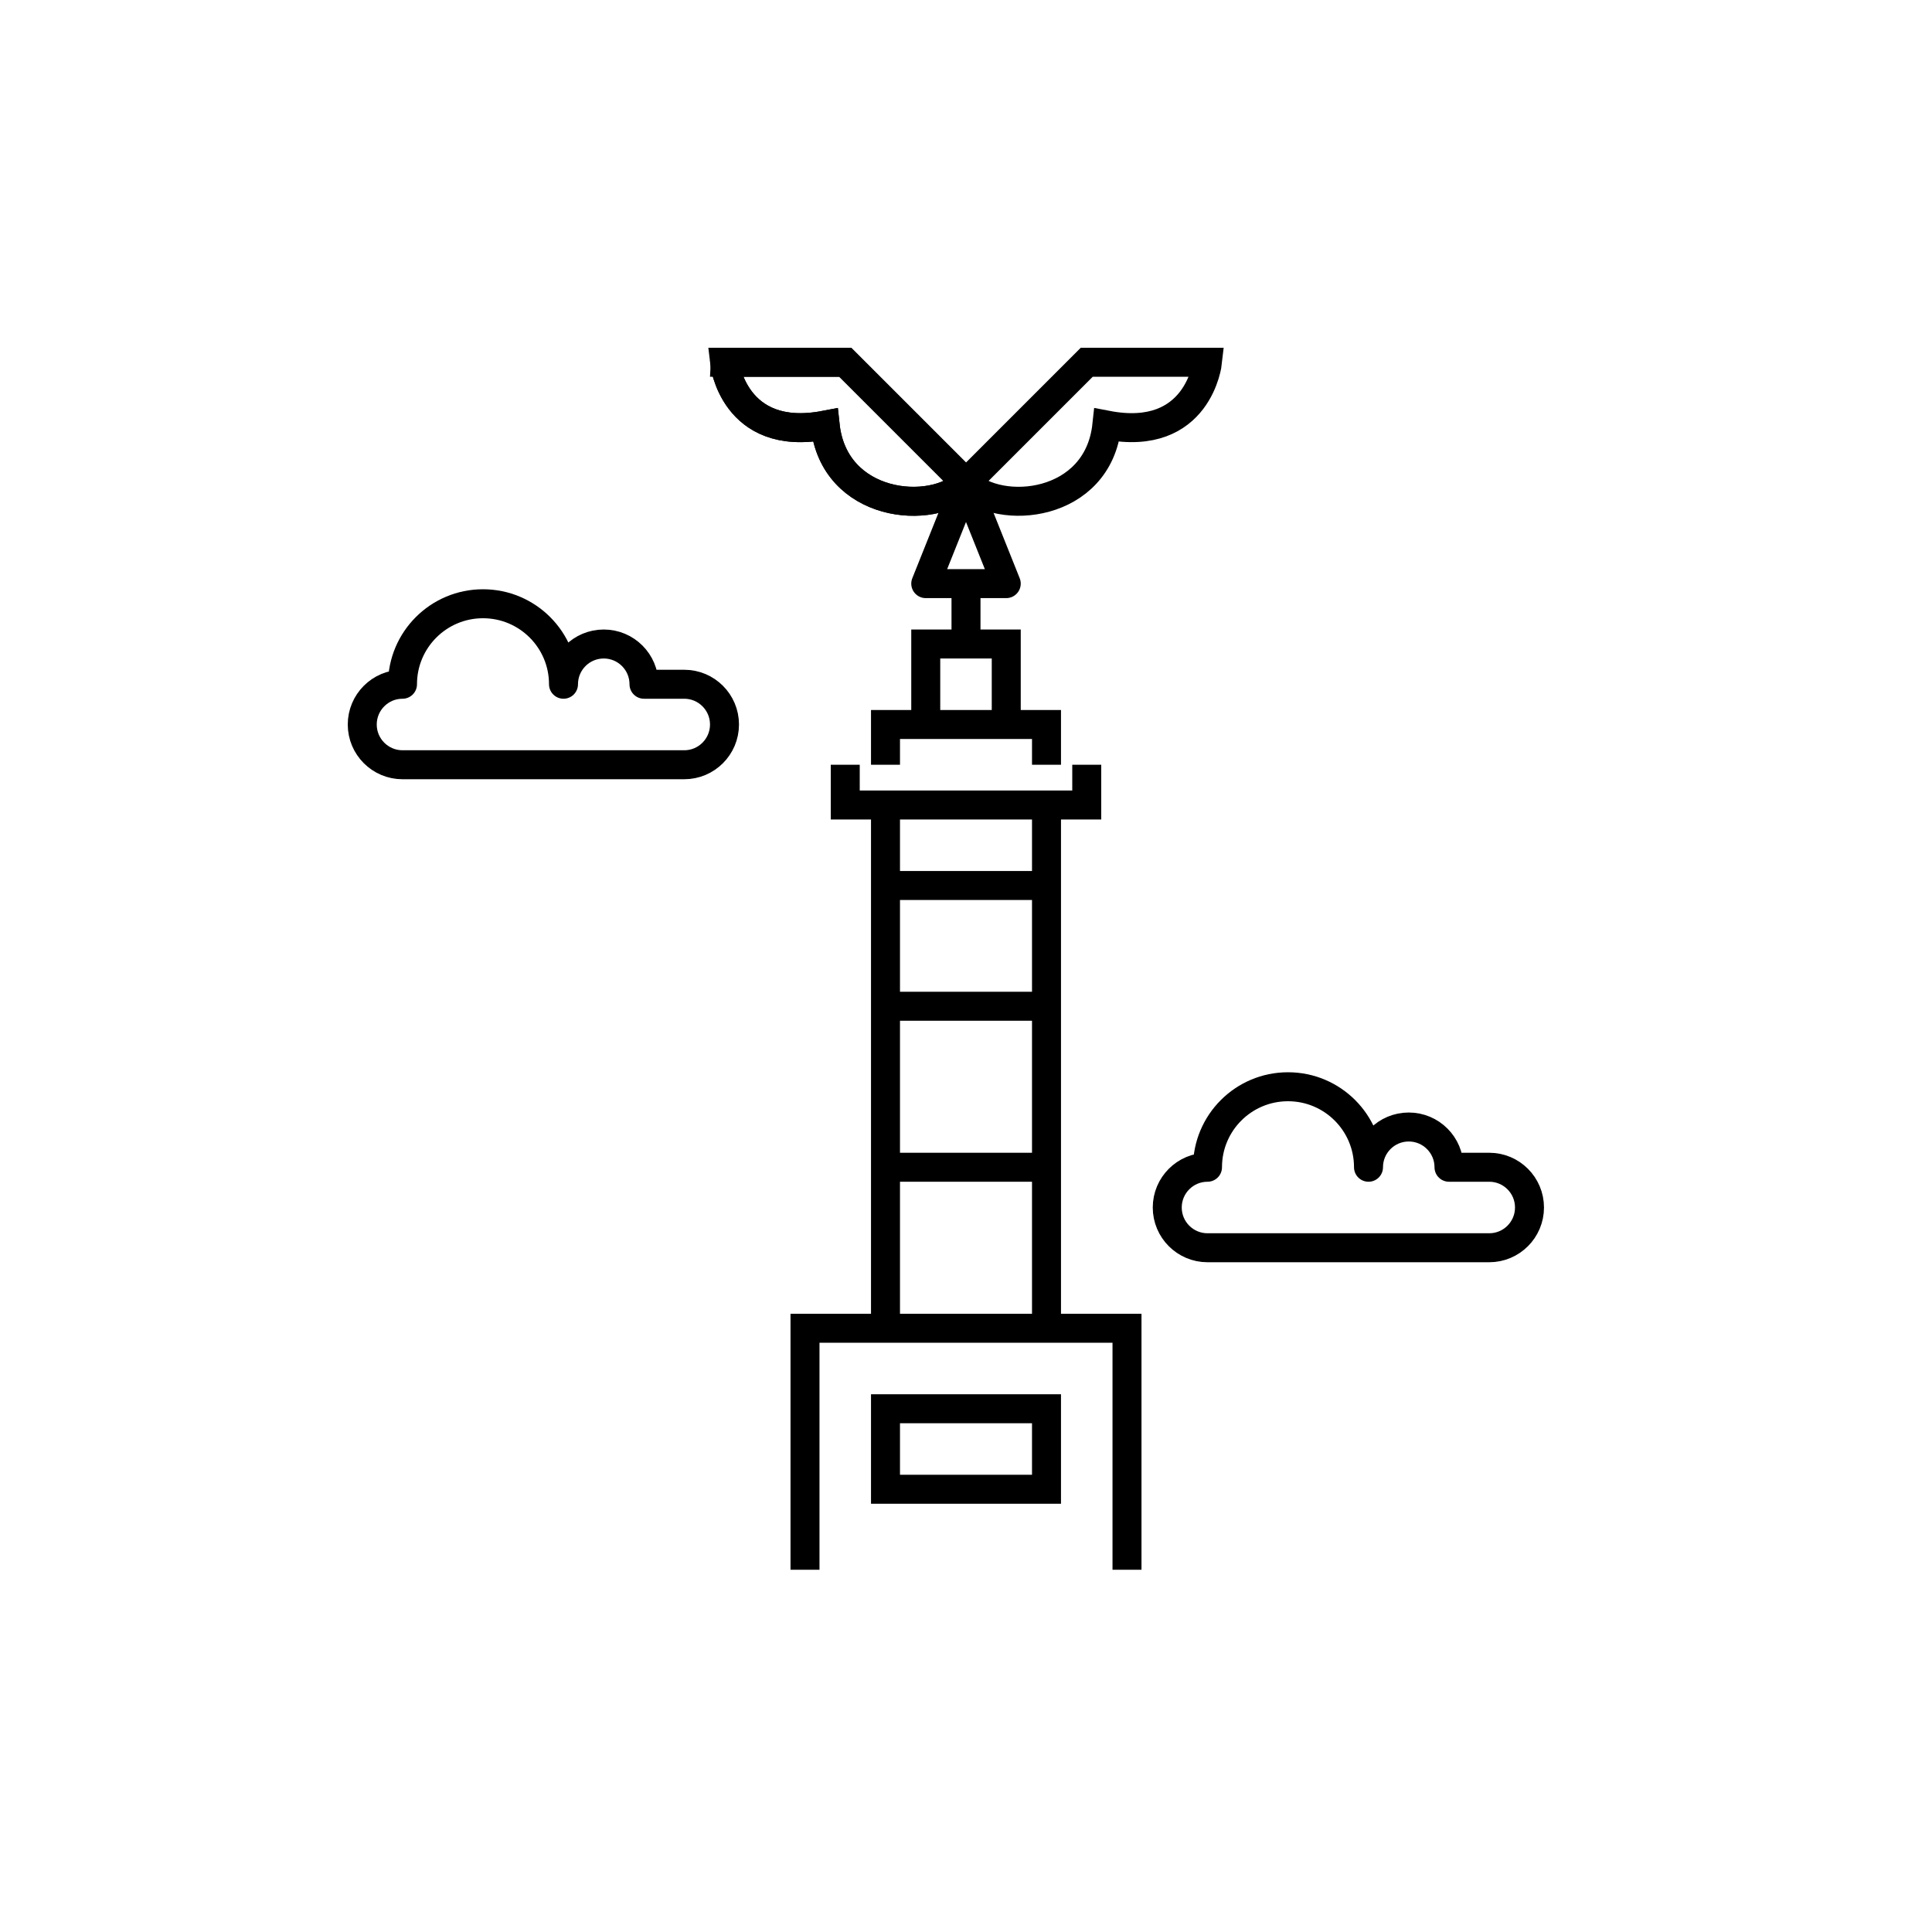 <?xml version="1.0" encoding="iso-8859-1"?>
<!-- Generator: Adobe Illustrator 22.0.0, SVG Export Plug-In . SVG Version: 6.00 Build 0)  -->
<svg version="1.1" xmlns="http://www.w3.org/2000/svg" xmlns:xlink="http://www.w3.org/1999/xlink" x="0px" y="0px"
	 viewBox="0 0 48 48" style="enable-background:new 0 0 48 48;" xml:space="preserve">
<g id="mexico_city_angel_x0D_of_independence">
	<rect style="fill:#FFFFFF;" width="48" height="48"/>
	<g id="mexico_city_angel_of_independence_2_">
		<polyline style="fill:none;stroke:#000000;stroke-width:0.72;stroke-miterlimit:10;" points="23,18 23,16 25,16 25,18 		"/>
		<polyline style="fill:none;stroke:#000000;stroke-width:0.72;stroke-miterlimit:10;" points="20,39 20,33 28,33 28,39 		"/>
		<polyline style="fill:none;stroke:#000000;stroke-width:0.72;stroke-miterlimit:10;" points="22,19 22,18 26,18 26,19 		"/>
		<line style="fill:none;stroke:#000000;stroke-width:0.72;stroke-miterlimit:10;" x1="26" y1="25" x2="22" y2="25"/>
		<line style="fill:none;stroke:#000000;stroke-width:0.72;stroke-miterlimit:10;" x1="26" y1="29" x2="22" y2="29"/>
		<line style="fill:none;stroke:#000000;stroke-width:0.72;stroke-miterlimit:10;" x1="22" y1="33" x2="22" y2="20"/>
		<line style="fill:none;stroke:#000000;stroke-width:0.72;stroke-miterlimit:10;" x1="26" y1="33" x2="26" y2="20"/>
		<rect x="22" y="35" style="fill:none;stroke:#000000;stroke-width:0.72;stroke-miterlimit:10;" width="4" height="2"/>
		<g>
			<path style="fill:none;stroke:#000000;stroke-width:0.72;stroke-linejoin:round;stroke-miterlimit:10;" d="M10,17
				c-0.552,0-1,0.448-1,1s0.448,1,1,1h7c0.552,0,1-0.448,1-1s-0.448-1-1-1h-1c0-0.552-0.448-1-1-1s-1,0.448-1,1c0-1.105-0.895-2-2-2
				S10,15.896,10,17z"/>
		</g>
		<g>
			<path style="fill:none;stroke:#000000;stroke-width:0.72;stroke-linejoin:round;stroke-miterlimit:10;" d="M30,29
				c-0.552,0-1,0.448-1,1s0.448,1,1,1h7c0.552,0,1-0.448,1-1s-0.448-1-1-1h-1c0-0.552-0.448-1-1-1s-1,0.448-1,1c0-1.105-0.895-2-2-2
				C30.895,27,30,27.895,30,29z"/>
		</g>
		<polygon style="fill:none;stroke:#000000;stroke-width:0.72;stroke-linejoin:round;stroke-miterlimit:10;" points="25,14.5 24,12 
			23,14.5 		"/>
		<line style="fill:none;stroke:#000000;stroke-width:0.72;stroke-miterlimit:10;" x1="24" y1="14.5" x2="24" y2="16"/>
		<polyline style="fill:none;stroke:#000000;stroke-width:0.72;stroke-miterlimit:10;" points="21,19 21,20 27,20 27,19 		"/>
		<path style="fill:none;stroke:#000000;stroke-width:0.72;stroke-miterlimit:10;" d="M20.5,10.563c0.219,2.053,2.67,2.27,3.5,1.438
			l-3-3h-3C18,9,18.219,11,20.5,10.563z"/>
		<path id="wings" style="fill:none;stroke:#000000;stroke-width:0.72;stroke-miterlimit:10;" d="M18,9h3l3,3
			c-0.83,0.832-3.281,0.616-3.5-1.438C18.219,11,18,9,18,9z M30,9h-3l-3,3c0.83,0.832,3.281,0.616,3.5-1.438C29.781,11,30,9,30,9z"
			/>
		<line style="fill:none;stroke:#000000;stroke-width:0.72;stroke-miterlimit:10;" x1="26" y1="22" x2="22" y2="22"/>
	</g>
</g>
<g id="Layer_1">
</g>
</svg>
